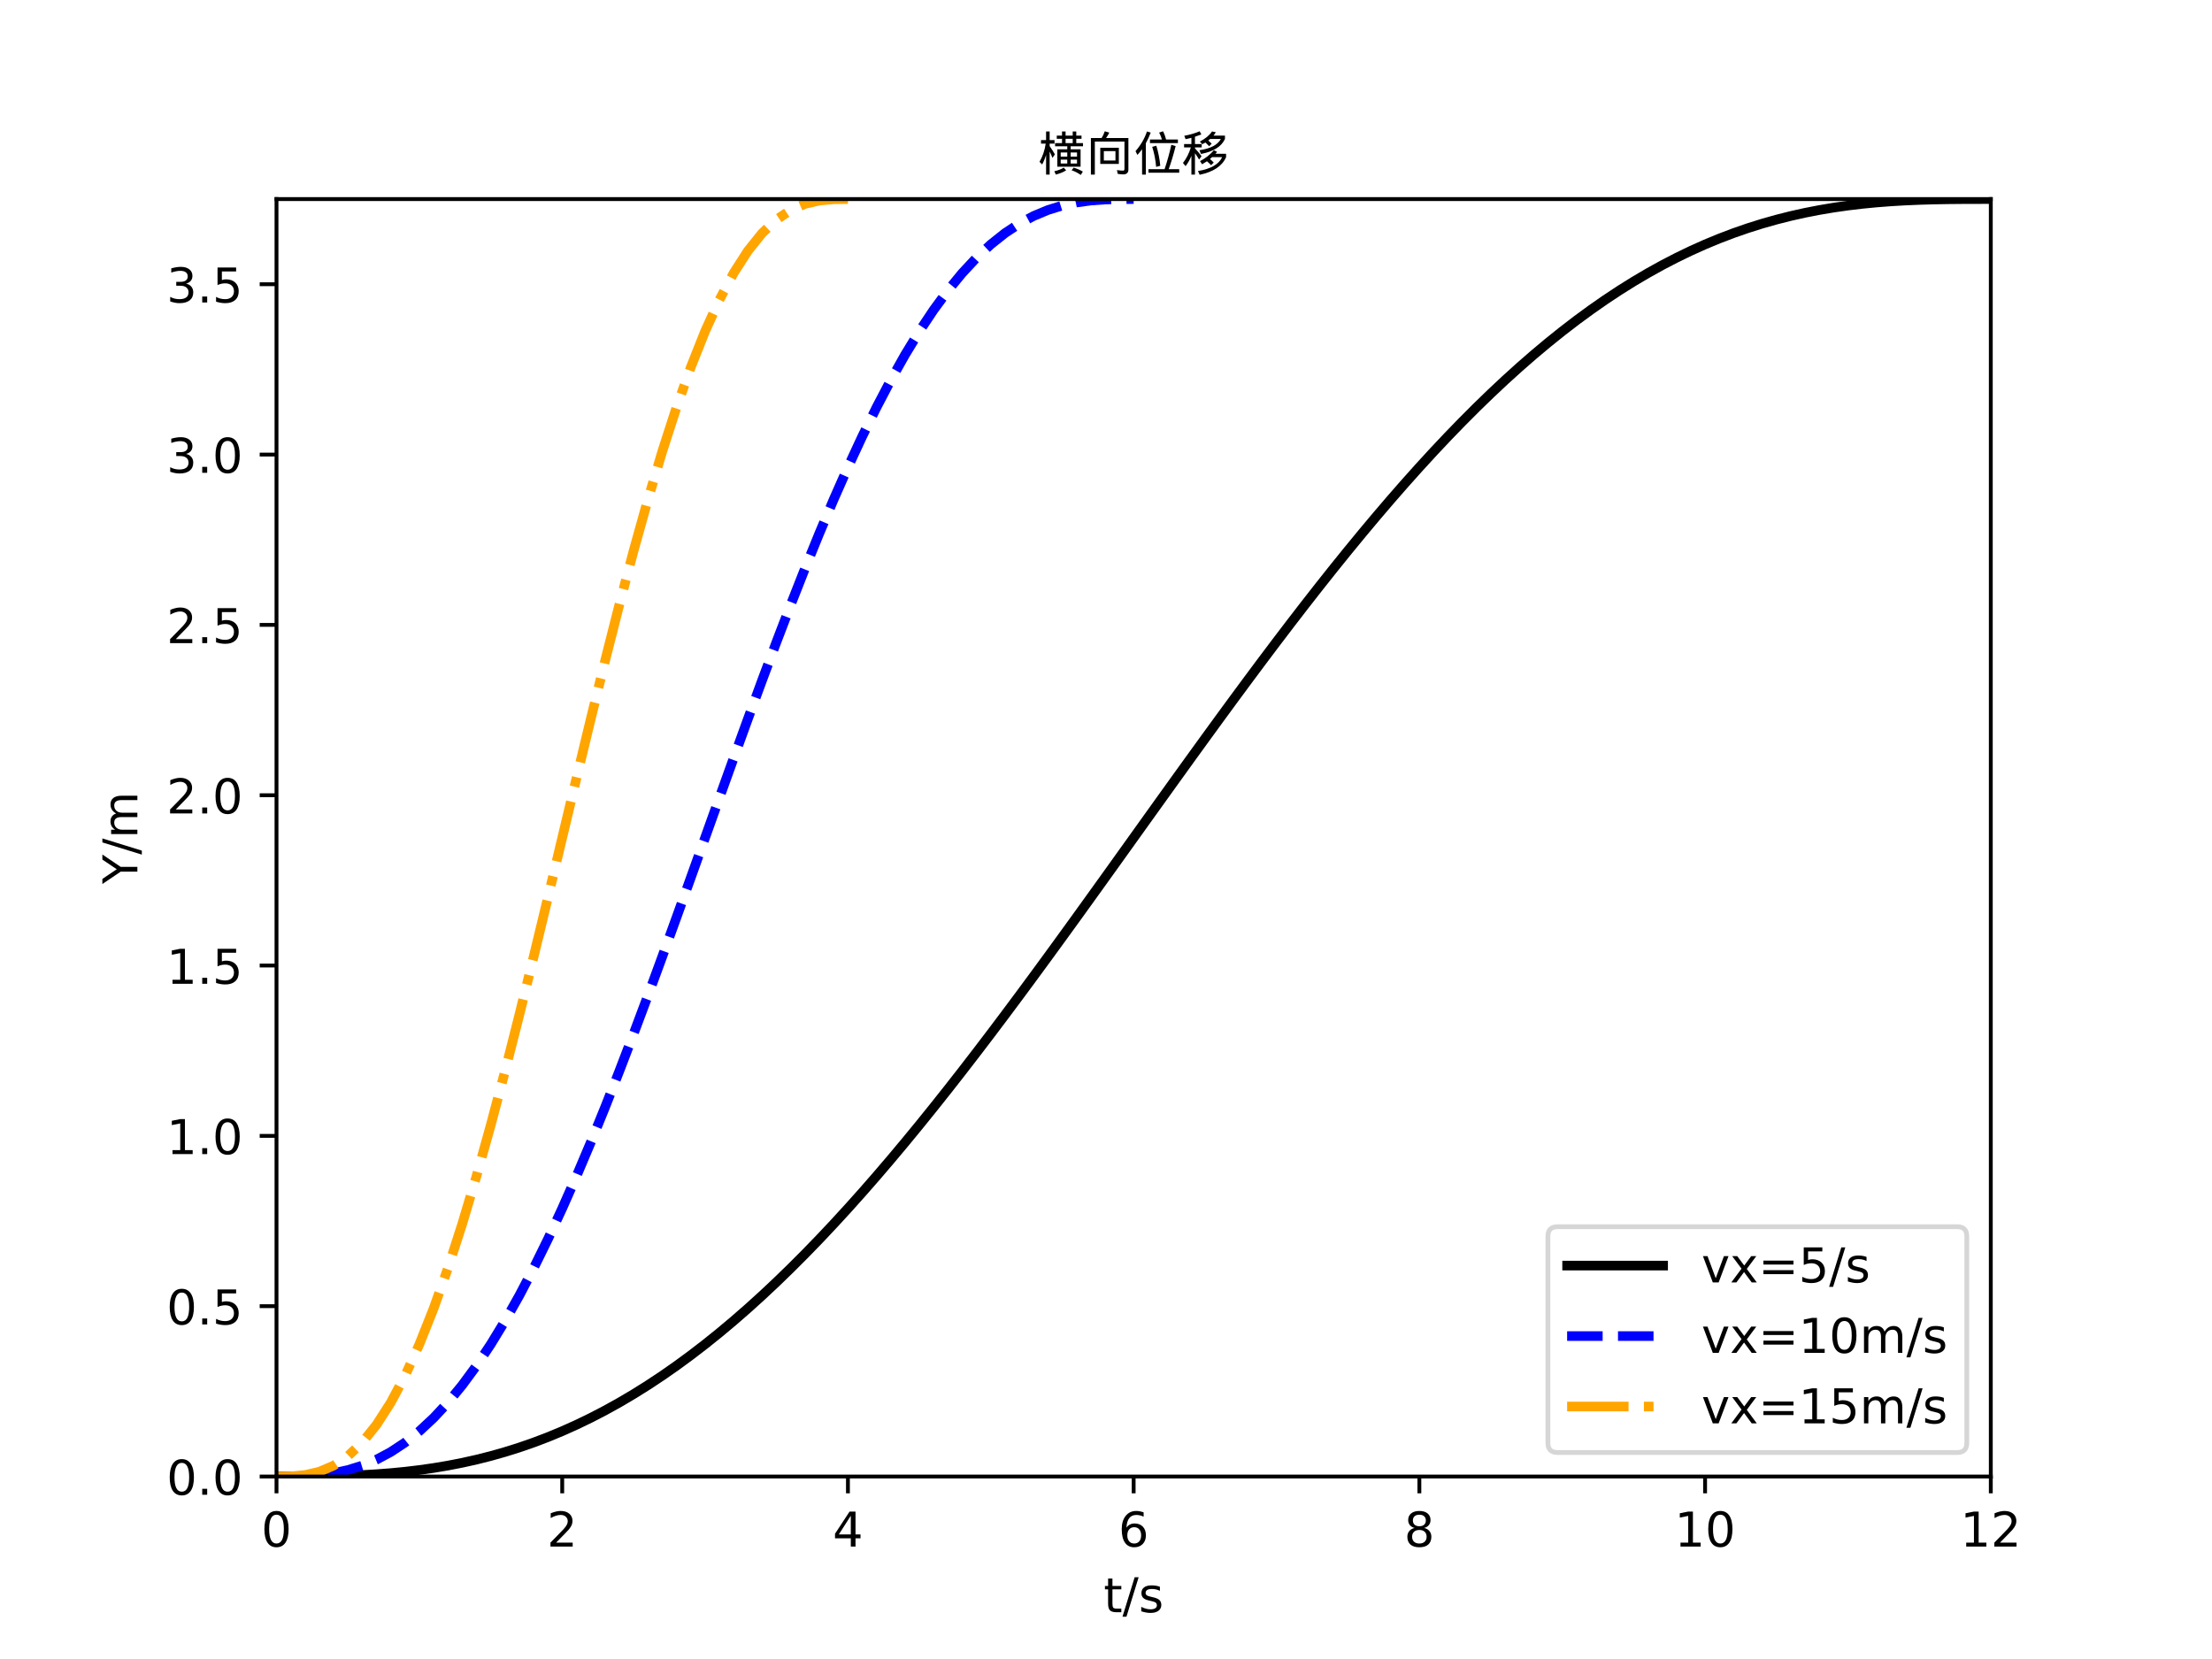 <?xml version="1.0" encoding="utf-8" standalone="no"?>
<!DOCTYPE svg PUBLIC "-//W3C//DTD SVG 1.1//EN"
  "http://www.w3.org/Graphics/SVG/1.1/DTD/svg11.dtd">
<!-- Created with matplotlib (https://matplotlib.org/) -->
<svg height="345.6pt" version="1.1" viewBox="0 0 460.8 345.6" width="460.8pt" xmlns="http://www.w3.org/2000/svg" xmlns:xlink="http://www.w3.org/1999/xlink">
 <defs>
  <style type="text/css">*{stroke-linecap:butt;stroke-linejoin:round;}</style>
 </defs>
 <g id="figure_1">
  <g id="patch_1">
   <path d="M 0 345.6 
L 460.8 345.6 
L 460.8 0 
L 0 0 
z
" style="fill:#ffffff;"/>
  </g>
  <g id="axes_1">
   <g id="patch_2">
    <path d="M 57.6 307.584 
L 414.72 307.584 
L 414.72 41.472 
L 57.6 41.472 
z
" style="fill:#ffffff;"/>
   </g>
   <g id="matplotlib.axis_1">
    <g id="xtick_1">
     <g id="line2d_1">
      <defs>
       <path d="M 0 0 
L 0 3.5 
" id="m1fc2de5dc5" style="stroke:#000000;stroke-width:0.8;"/>
      </defs>
      <g>
       <use style="stroke:#000000;stroke-width:0.8;" x="57.6" xlink:href="#m1fc2de5dc5" y="307.584"/>
      </g>
     </g>
     <g id="text_1">
      <!-- 0 -->
      <g transform="translate(54.419 322.182)scale(0.1 -0.1)">
       <defs>
        <path d="M 31.781 66.406 
Q 24.172 66.406 20.328 58.906 
Q 16.5 51.422 16.5 36.375 
Q 16.5 21.391 20.328 13.891 
Q 24.172 6.391 31.781 6.391 
Q 39.453 6.391 43.281 13.891 
Q 47.125 21.391 47.125 36.375 
Q 47.125 51.422 43.281 58.906 
Q 39.453 66.406 31.781 66.406 
z
M 31.781 74.219 
Q 44.047 74.219 50.516 64.516 
Q 56.984 54.828 56.984 36.375 
Q 56.984 17.969 50.516 8.266 
Q 44.047 -1.422 31.781 -1.422 
Q 19.531 -1.422 13.062 8.266 
Q 6.594 17.969 6.594 36.375 
Q 6.594 54.828 13.062 64.516 
Q 19.531 74.219 31.781 74.219 
z
" id="DejaVuSans-48"/>
       </defs>
       <use xlink:href="#DejaVuSans-48"/>
      </g>
     </g>
    </g>
    <g id="xtick_2">
     <g id="line2d_2">
      <g>
       <use style="stroke:#000000;stroke-width:0.8;" x="117.12" xlink:href="#m1fc2de5dc5" y="307.584"/>
      </g>
     </g>
     <g id="text_2">
      <!-- 2 -->
      <g transform="translate(113.939 322.182)scale(0.1 -0.1)">
       <defs>
        <path d="M 19.188 8.297 
L 53.609 8.297 
L 53.609 0 
L 7.328 0 
L 7.328 8.297 
Q 12.938 14.109 22.625 23.891 
Q 32.328 33.688 34.812 36.531 
Q 39.547 41.844 41.422 45.531 
Q 43.312 49.219 43.312 52.781 
Q 43.312 58.594 39.234 62.25 
Q 35.156 65.922 28.609 65.922 
Q 23.969 65.922 18.812 64.312 
Q 13.672 62.703 7.812 59.422 
L 7.812 69.391 
Q 13.766 71.781 18.938 73 
Q 24.125 74.219 28.422 74.219 
Q 39.75 74.219 46.484 68.547 
Q 53.219 62.891 53.219 53.422 
Q 53.219 48.922 51.531 44.891 
Q 49.859 40.875 45.406 35.406 
Q 44.188 33.984 37.641 27.219 
Q 31.109 20.453 19.188 8.297 
z
" id="DejaVuSans-50"/>
       </defs>
       <use xlink:href="#DejaVuSans-50"/>
      </g>
     </g>
    </g>
    <g id="xtick_3">
     <g id="line2d_3">
      <g>
       <use style="stroke:#000000;stroke-width:0.8;" x="176.64" xlink:href="#m1fc2de5dc5" y="307.584"/>
      </g>
     </g>
     <g id="text_3">
      <!-- 4 -->
      <g transform="translate(173.459 322.182)scale(0.1 -0.1)">
       <defs>
        <path d="M 37.797 64.312 
L 12.891 25.391 
L 37.797 25.391 
z
M 35.203 72.906 
L 47.609 72.906 
L 47.609 25.391 
L 58.016 25.391 
L 58.016 17.188 
L 47.609 17.188 
L 47.609 0 
L 37.797 0 
L 37.797 17.188 
L 4.891 17.188 
L 4.891 26.703 
z
" id="DejaVuSans-52"/>
       </defs>
       <use xlink:href="#DejaVuSans-52"/>
      </g>
     </g>
    </g>
    <g id="xtick_4">
     <g id="line2d_4">
      <g>
       <use style="stroke:#000000;stroke-width:0.8;" x="236.16" xlink:href="#m1fc2de5dc5" y="307.584"/>
      </g>
     </g>
     <g id="text_4">
      <!-- 6 -->
      <g transform="translate(232.979 322.182)scale(0.1 -0.1)">
       <defs>
        <path d="M 33.016 40.375 
Q 26.375 40.375 22.484 35.828 
Q 18.609 31.297 18.609 23.391 
Q 18.609 15.531 22.484 10.953 
Q 26.375 6.391 33.016 6.391 
Q 39.656 6.391 43.531 10.953 
Q 47.406 15.531 47.406 23.391 
Q 47.406 31.297 43.531 35.828 
Q 39.656 40.375 33.016 40.375 
z
M 52.594 71.297 
L 52.594 62.312 
Q 48.875 64.062 45.094 64.984 
Q 41.312 65.922 37.594 65.922 
Q 27.828 65.922 22.672 59.328 
Q 17.531 52.734 16.797 39.406 
Q 19.672 43.656 24.016 45.922 
Q 28.375 48.188 33.594 48.188 
Q 44.578 48.188 50.953 41.516 
Q 57.328 34.859 57.328 23.391 
Q 57.328 12.156 50.688 5.359 
Q 44.047 -1.422 33.016 -1.422 
Q 20.359 -1.422 13.672 8.266 
Q 6.984 17.969 6.984 36.375 
Q 6.984 53.656 15.188 63.938 
Q 23.391 74.219 37.203 74.219 
Q 40.922 74.219 44.703 73.484 
Q 48.484 72.75 52.594 71.297 
z
" id="DejaVuSans-54"/>
       </defs>
       <use xlink:href="#DejaVuSans-54"/>
      </g>
     </g>
    </g>
    <g id="xtick_5">
     <g id="line2d_5">
      <g>
       <use style="stroke:#000000;stroke-width:0.8;" x="295.68" xlink:href="#m1fc2de5dc5" y="307.584"/>
      </g>
     </g>
     <g id="text_5">
      <!-- 8 -->
      <g transform="translate(292.499 322.182)scale(0.1 -0.1)">
       <defs>
        <path d="M 31.781 34.625 
Q 24.75 34.625 20.719 30.859 
Q 16.703 27.094 16.703 20.516 
Q 16.703 13.922 20.719 10.156 
Q 24.75 6.391 31.781 6.391 
Q 38.812 6.391 42.859 10.172 
Q 46.922 13.969 46.922 20.516 
Q 46.922 27.094 42.891 30.859 
Q 38.875 34.625 31.781 34.625 
z
M 21.922 38.812 
Q 15.578 40.375 12.031 44.719 
Q 8.5 49.078 8.5 55.328 
Q 8.5 64.062 14.719 69.141 
Q 20.953 74.219 31.781 74.219 
Q 42.672 74.219 48.875 69.141 
Q 55.078 64.062 55.078 55.328 
Q 55.078 49.078 51.531 44.719 
Q 48 40.375 41.703 38.812 
Q 48.828 37.156 52.797 32.312 
Q 56.781 27.484 56.781 20.516 
Q 56.781 9.906 50.312 4.234 
Q 43.844 -1.422 31.781 -1.422 
Q 19.734 -1.422 13.25 4.234 
Q 6.781 9.906 6.781 20.516 
Q 6.781 27.484 10.781 32.312 
Q 14.797 37.156 21.922 38.812 
z
M 18.312 54.391 
Q 18.312 48.734 21.844 45.562 
Q 25.391 42.391 31.781 42.391 
Q 38.141 42.391 41.719 45.562 
Q 45.312 48.734 45.312 54.391 
Q 45.312 60.062 41.719 63.234 
Q 38.141 66.406 31.781 66.406 
Q 25.391 66.406 21.844 63.234 
Q 18.312 60.062 18.312 54.391 
z
" id="DejaVuSans-56"/>
       </defs>
       <use xlink:href="#DejaVuSans-56"/>
      </g>
     </g>
    </g>
    <g id="xtick_6">
     <g id="line2d_6">
      <g>
       <use style="stroke:#000000;stroke-width:0.8;" x="355.2" xlink:href="#m1fc2de5dc5" y="307.584"/>
      </g>
     </g>
     <g id="text_6">
      <!-- 10 -->
      <g transform="translate(348.837 322.182)scale(0.1 -0.1)">
       <defs>
        <path d="M 12.406 8.297 
L 28.516 8.297 
L 28.516 63.922 
L 10.984 60.406 
L 10.984 69.391 
L 28.422 72.906 
L 38.281 72.906 
L 38.281 8.297 
L 54.391 8.297 
L 54.391 0 
L 12.406 0 
z
" id="DejaVuSans-49"/>
       </defs>
       <use xlink:href="#DejaVuSans-49"/>
       <use x="63.623" xlink:href="#DejaVuSans-48"/>
      </g>
     </g>
    </g>
    <g id="xtick_7">
     <g id="line2d_7">
      <g>
       <use style="stroke:#000000;stroke-width:0.8;" x="414.72" xlink:href="#m1fc2de5dc5" y="307.584"/>
      </g>
     </g>
     <g id="text_7">
      <!-- 12 -->
      <g transform="translate(408.358 322.182)scale(0.1 -0.1)">
       <use xlink:href="#DejaVuSans-49"/>
       <use x="63.623" xlink:href="#DejaVuSans-50"/>
      </g>
     </g>
    </g>
    <g id="text_8">
     <!-- t/s -->
     <g transform="translate(229.911 335.861)scale(0.1 -0.1)">
      <defs>
       <path d="M 18.312 70.219 
L 18.312 54.688 
L 36.812 54.688 
L 36.812 47.703 
L 18.312 47.703 
L 18.312 18.016 
Q 18.312 11.328 20.141 9.422 
Q 21.969 7.516 27.594 7.516 
L 36.812 7.516 
L 36.812 0 
L 27.594 0 
Q 17.188 0 13.234 3.875 
Q 9.281 7.766 9.281 18.016 
L 9.281 47.703 
L 2.688 47.703 
L 2.688 54.688 
L 9.281 54.688 
L 9.281 70.219 
z
" id="DejaVuSans-116"/>
       <path d="M 25.391 72.906 
L 33.688 72.906 
L 8.297 -9.281 
L 0 -9.281 
z
" id="DejaVuSans-47"/>
       <path d="M 44.281 53.078 
L 44.281 44.578 
Q 40.484 46.531 36.375 47.5 
Q 32.281 48.484 27.875 48.484 
Q 21.188 48.484 17.844 46.438 
Q 14.5 44.391 14.5 40.281 
Q 14.5 37.156 16.891 35.375 
Q 19.281 33.594 26.516 31.984 
L 29.594 31.297 
Q 39.156 29.25 43.188 25.516 
Q 47.219 21.781 47.219 15.094 
Q 47.219 7.469 41.188 3.016 
Q 35.156 -1.422 24.609 -1.422 
Q 20.219 -1.422 15.453 -0.562 
Q 10.688 0.297 5.422 2 
L 5.422 11.281 
Q 10.406 8.688 15.234 7.391 
Q 20.062 6.109 24.812 6.109 
Q 31.156 6.109 34.562 8.281 
Q 37.984 10.453 37.984 14.406 
Q 37.984 18.062 35.516 20.016 
Q 33.062 21.969 24.703 23.781 
L 21.578 24.516 
Q 13.234 26.266 9.516 29.906 
Q 5.812 33.547 5.812 39.891 
Q 5.812 47.609 11.281 51.797 
Q 16.75 56 26.812 56 
Q 31.781 56 36.172 55.266 
Q 40.578 54.547 44.281 53.078 
z
" id="DejaVuSans-115"/>
      </defs>
      <use xlink:href="#DejaVuSans-116"/>
      <use x="39.209" xlink:href="#DejaVuSans-47"/>
      <use x="72.9" xlink:href="#DejaVuSans-115"/>
     </g>
    </g>
   </g>
   <g id="matplotlib.axis_2">
    <g id="ytick_1">
     <g id="line2d_8">
      <defs>
       <path d="M 0 0 
L -3.5 0 
" id="mf9d8524f89" style="stroke:#000000;stroke-width:0.8;"/>
      </defs>
      <g>
       <use style="stroke:#000000;stroke-width:0.8;" x="57.6" xlink:href="#mf9d8524f89" y="307.584"/>
      </g>
     </g>
     <g id="text_9">
      <!-- 0.0 -->
      <g transform="translate(34.697 311.383)scale(0.1 -0.1)">
       <defs>
        <path d="M 10.688 12.406 
L 21 12.406 
L 21 0 
L 10.688 0 
z
" id="DejaVuSans-46"/>
       </defs>
       <use xlink:href="#DejaVuSans-48"/>
       <use x="63.623" xlink:href="#DejaVuSans-46"/>
       <use x="95.41" xlink:href="#DejaVuSans-48"/>
      </g>
     </g>
    </g>
    <g id="ytick_2">
     <g id="line2d_9">
      <g>
       <use style="stroke:#000000;stroke-width:0.8;" x="57.6" xlink:href="#mf9d8524f89" y="272.102"/>
      </g>
     </g>
     <g id="text_10">
      <!-- 0.5 -->
      <g transform="translate(34.697 275.902)scale(0.1 -0.1)">
       <defs>
        <path d="M 10.797 72.906 
L 49.516 72.906 
L 49.516 64.594 
L 19.828 64.594 
L 19.828 46.734 
Q 21.969 47.469 24.109 47.828 
Q 26.266 48.188 28.422 48.188 
Q 40.625 48.188 47.75 41.5 
Q 54.891 34.812 54.891 23.391 
Q 54.891 11.625 47.562 5.094 
Q 40.234 -1.422 26.906 -1.422 
Q 22.312 -1.422 17.547 -0.641 
Q 12.797 0.141 7.719 1.703 
L 7.719 11.625 
Q 12.109 9.234 16.797 8.062 
Q 21.484 6.891 26.703 6.891 
Q 35.156 6.891 40.078 11.328 
Q 45.016 15.766 45.016 23.391 
Q 45.016 31 40.078 35.438 
Q 35.156 39.891 26.703 39.891 
Q 22.75 39.891 18.812 39.016 
Q 14.891 38.141 10.797 36.281 
z
" id="DejaVuSans-53"/>
       </defs>
       <use xlink:href="#DejaVuSans-48"/>
       <use x="63.623" xlink:href="#DejaVuSans-46"/>
       <use x="95.41" xlink:href="#DejaVuSans-53"/>
      </g>
     </g>
    </g>
    <g id="ytick_3">
     <g id="line2d_10">
      <g>
       <use style="stroke:#000000;stroke-width:0.8;" x="57.6" xlink:href="#mf9d8524f89" y="236.621"/>
      </g>
     </g>
     <g id="text_11">
      <!-- 1.0 -->
      <g transform="translate(34.697 240.42)scale(0.1 -0.1)">
       <use xlink:href="#DejaVuSans-49"/>
       <use x="63.623" xlink:href="#DejaVuSans-46"/>
       <use x="95.41" xlink:href="#DejaVuSans-48"/>
      </g>
     </g>
    </g>
    <g id="ytick_4">
     <g id="line2d_11">
      <g>
       <use style="stroke:#000000;stroke-width:0.8;" x="57.6" xlink:href="#mf9d8524f89" y="201.139"/>
      </g>
     </g>
     <g id="text_12">
      <!-- 1.5 -->
      <g transform="translate(34.697 204.938)scale(0.1 -0.1)">
       <use xlink:href="#DejaVuSans-49"/>
       <use x="63.623" xlink:href="#DejaVuSans-46"/>
       <use x="95.41" xlink:href="#DejaVuSans-53"/>
      </g>
     </g>
    </g>
    <g id="ytick_5">
     <g id="line2d_12">
      <g>
       <use style="stroke:#000000;stroke-width:0.8;" x="57.6" xlink:href="#mf9d8524f89" y="165.658"/>
      </g>
     </g>
     <g id="text_13">
      <!-- 2.0 -->
      <g transform="translate(34.697 169.457)scale(0.1 -0.1)">
       <use xlink:href="#DejaVuSans-50"/>
       <use x="63.623" xlink:href="#DejaVuSans-46"/>
       <use x="95.41" xlink:href="#DejaVuSans-48"/>
      </g>
     </g>
    </g>
    <g id="ytick_6">
     <g id="line2d_13">
      <g>
       <use style="stroke:#000000;stroke-width:0.8;" x="57.6" xlink:href="#mf9d8524f89" y="130.176"/>
      </g>
     </g>
     <g id="text_14">
      <!-- 2.5 -->
      <g transform="translate(34.697 133.975)scale(0.1 -0.1)">
       <use xlink:href="#DejaVuSans-50"/>
       <use x="63.623" xlink:href="#DejaVuSans-46"/>
       <use x="95.41" xlink:href="#DejaVuSans-53"/>
      </g>
     </g>
    </g>
    <g id="ytick_7">
     <g id="line2d_14">
      <g>
       <use style="stroke:#000000;stroke-width:0.8;" x="57.6" xlink:href="#mf9d8524f89" y="94.694"/>
      </g>
     </g>
     <g id="text_15">
      <!-- 3.0 -->
      <g transform="translate(34.697 98.494)scale(0.1 -0.1)">
       <defs>
        <path d="M 40.578 39.312 
Q 47.656 37.797 51.625 33 
Q 55.609 28.219 55.609 21.188 
Q 55.609 10.406 48.188 4.484 
Q 40.766 -1.422 27.094 -1.422 
Q 22.516 -1.422 17.656 -0.516 
Q 12.797 0.391 7.625 2.203 
L 7.625 11.719 
Q 11.719 9.328 16.594 8.109 
Q 21.484 6.891 26.812 6.891 
Q 36.078 6.891 40.938 10.547 
Q 45.797 14.203 45.797 21.188 
Q 45.797 27.641 41.281 31.266 
Q 36.766 34.906 28.719 34.906 
L 20.219 34.906 
L 20.219 43.016 
L 29.109 43.016 
Q 36.375 43.016 40.234 45.922 
Q 44.094 48.828 44.094 54.297 
Q 44.094 59.906 40.109 62.906 
Q 36.141 65.922 28.719 65.922 
Q 24.656 65.922 20.016 65.031 
Q 15.375 64.156 9.812 62.312 
L 9.812 71.094 
Q 15.438 72.656 20.344 73.438 
Q 25.25 74.219 29.594 74.219 
Q 40.828 74.219 47.359 69.109 
Q 53.906 64.016 53.906 55.328 
Q 53.906 49.266 50.438 45.094 
Q 46.969 40.922 40.578 39.312 
z
" id="DejaVuSans-51"/>
       </defs>
       <use xlink:href="#DejaVuSans-51"/>
       <use x="63.623" xlink:href="#DejaVuSans-46"/>
       <use x="95.41" xlink:href="#DejaVuSans-48"/>
      </g>
     </g>
    </g>
    <g id="ytick_8">
     <g id="line2d_15">
      <g>
       <use style="stroke:#000000;stroke-width:0.8;" x="57.6" xlink:href="#mf9d8524f89" y="59.213"/>
      </g>
     </g>
     <g id="text_16">
      <!-- 3.5 -->
      <g transform="translate(34.697 63.012)scale(0.1 -0.1)">
       <use xlink:href="#DejaVuSans-51"/>
       <use x="63.623" xlink:href="#DejaVuSans-46"/>
       <use x="95.41" xlink:href="#DejaVuSans-53"/>
      </g>
     </g>
    </g>
    <g id="text_17">
     <!-- Y/m -->
     <g transform="translate(28.617 184.137)rotate(-90)scale(0.1 -0.1)">
      <defs>
       <path d="M -0.203 72.906 
L 10.406 72.906 
L 30.609 42.922 
L 50.688 72.906 
L 61.281 72.906 
L 35.5 34.719 
L 35.5 0 
L 25.594 0 
L 25.594 34.719 
z
" id="DejaVuSans-89"/>
       <path d="M 52 44.188 
Q 55.375 50.25 60.062 53.125 
Q 64.75 56 71.094 56 
Q 79.641 56 84.281 50.016 
Q 88.922 44.047 88.922 33.016 
L 88.922 0 
L 79.891 0 
L 79.891 32.719 
Q 79.891 40.578 77.094 44.375 
Q 74.312 48.188 68.609 48.188 
Q 61.625 48.188 57.562 43.547 
Q 53.516 38.922 53.516 30.906 
L 53.516 0 
L 44.484 0 
L 44.484 32.719 
Q 44.484 40.625 41.703 44.406 
Q 38.922 48.188 33.109 48.188 
Q 26.219 48.188 22.156 43.531 
Q 18.109 38.875 18.109 30.906 
L 18.109 0 
L 9.078 0 
L 9.078 54.688 
L 18.109 54.688 
L 18.109 46.188 
Q 21.188 51.219 25.484 53.609 
Q 29.781 56 35.688 56 
Q 41.656 56 45.828 52.969 
Q 50 49.953 52 44.188 
z
" id="DejaVuSans-109"/>
      </defs>
      <use xlink:href="#DejaVuSans-89"/>
      <use x="61.084" xlink:href="#DejaVuSans-47"/>
      <use x="94.775" xlink:href="#DejaVuSans-109"/>
     </g>
    </g>
   </g>
   <g id="line2d_16">
    <path clip-path="url(#p35481ded96)" d="M 57.6 307.584 
L 60.576 307.582 
L 63.552 307.572 
L 66.528 307.544 
L 69.504 307.49 
L 72.48 307.403 
L 75.456 307.276 
L 78.432 307.101 
L 81.408 306.872 
L 84.384 306.584 
L 87.36 306.23 
L 90.336 305.806 
L 93.312 305.306 
L 96.288 304.727 
L 99.264 304.063 
L 102.24 303.312 
L 105.216 302.47 
L 108.192 301.535 
L 111.168 300.502 
L 114.144 299.371 
L 117.12 298.139 
L 120.096 296.804 
L 123.072 295.365 
L 126.048 293.821 
L 129.024 292.171 
L 132 290.414 
L 134.976 288.551 
L 137.952 286.582 
L 140.928 284.506 
L 143.904 282.324 
L 146.88 280.037 
L 149.856 277.647 
L 152.832 275.153 
L 155.808 272.559 
L 158.784 269.865 
L 161.76 267.073 
L 164.736 264.186 
L 167.712 261.206 
L 170.688 258.136 
L 173.664 254.977 
L 176.64 251.733 
L 179.616 248.407 
L 182.592 245.003 
L 185.568 241.522 
L 188.544 237.969 
L 191.52 234.348 
L 194.496 230.662 
L 197.472 226.914 
L 200.448 223.109 
L 203.424 219.251 
L 206.4 215.344 
L 209.376 211.392 
L 212.352 207.4 
L 215.328 203.371 
L 218.304 199.31 
L 221.28 195.222 
L 224.256 191.111 
L 227.232 186.981 
L 230.208 182.838 
L 233.184 178.685 
L 236.16 174.528 
L 239.136 170.371 
L 242.112 166.218 
L 245.088 162.075 
L 248.064 157.945 
L 251.04 153.834 
L 254.016 149.746 
L 256.992 145.685 
L 259.968 141.656 
L 262.944 137.664 
L 265.92 133.712 
L 268.896 129.805 
L 271.872 125.947 
L 274.848 122.142 
L 277.824 118.394 
L 280.8 114.708 
L 283.776 111.087 
L 286.752 107.534 
L 289.728 104.053 
L 292.704 100.649 
L 295.68 97.323 
L 298.656 94.079 
L 301.632 90.92 
L 304.608 87.85 
L 307.584 84.87 
L 310.56 81.983 
L 313.536 79.191 
L 316.512 76.497 
L 319.488 73.903 
L 322.464 71.409 
L 325.44 69.019 
L 328.416 66.732 
L 331.392 64.55 
L 334.368 62.474 
L 337.344 60.505 
L 340.32 58.642 
L 343.296 56.885 
L 346.272 55.235 
L 349.248 53.691 
L 352.224 52.252 
L 355.2 50.917 
L 358.176 49.685 
L 361.152 48.554 
L 364.128 47.521 
L 367.104 46.586 
L 370.08 45.744 
L 373.056 44.993 
L 376.032 44.329 
L 379.008 43.75 
L 381.984 43.25 
L 384.96 42.826 
L 387.936 42.472 
L 390.912 42.184 
L 393.888 41.955 
L 396.864 41.78 
L 399.84 41.653 
L 402.816 41.566 
L 405.792 41.512 
L 408.768 41.484 
L 411.744 41.474 
L 414.72 41.472 
" style="fill:none;stroke:#000000;stroke-linecap:square;stroke-width:2;"/>
   </g>
   <g id="line2d_17">
    <path clip-path="url(#p35481ded96)" d="M 57.6 307.584 
L 60.576 307.572 
L 63.552 307.49 
L 66.528 307.276 
L 69.504 306.872 
L 72.48 306.23 
L 75.456 305.306 
L 78.432 304.063 
L 81.408 302.47 
L 84.384 300.502 
L 87.36 298.139 
L 90.336 295.365 
L 93.312 292.171 
L 96.288 288.551 
L 99.264 284.506 
L 102.24 280.037 
L 105.216 275.153 
L 108.192 269.865 
L 111.168 264.186 
L 114.144 258.136 
L 117.12 251.733 
L 120.096 245.003 
L 123.072 237.969 
L 126.048 230.662 
L 129.024 223.109 
L 132 215.344 
L 134.976 207.4 
L 137.952 199.31 
L 140.928 191.111 
L 143.904 182.838 
L 146.88 174.528 
L 149.856 166.218 
L 152.832 157.945 
L 155.808 149.746 
L 158.784 141.656 
L 161.76 133.712 
L 164.736 125.947 
L 167.712 118.394 
L 170.688 111.087 
L 173.664 104.053 
L 176.64 97.323 
L 179.616 90.92 
L 182.592 84.87 
L 185.568 79.191 
L 188.544 73.903 
L 191.52 69.019 
L 194.496 64.55 
L 197.472 60.505 
L 200.448 56.885 
L 203.424 53.691 
L 206.4 50.917 
L 209.376 48.554 
L 212.352 46.586 
L 215.328 44.993 
L 218.304 43.75 
L 221.28 42.826 
L 224.256 42.184 
L 227.232 41.78 
L 230.208 41.566 
L 233.184 41.484 
L 236.16 41.472 
" style="fill:none;stroke:#0000ff;stroke-dasharray:7.4,3.2;stroke-dashoffset:0;stroke-width:2;"/>
   </g>
   <g id="line2d_18">
    <path clip-path="url(#p35481ded96)" d="M 57.6 307.584 
L 60.576 307.544 
L 63.552 307.276 
L 66.528 306.584 
L 69.504 305.306 
L 72.48 303.312 
L 75.456 300.502 
L 78.432 296.804 
L 81.408 292.171 
L 84.384 286.582 
L 87.36 280.037 
L 90.336 272.559 
L 93.312 264.186 
L 96.288 254.977 
L 99.264 245.003 
L 102.24 234.348 
L 105.216 223.109 
L 108.192 211.392 
L 111.168 199.31 
L 114.144 186.981 
L 117.12 174.528 
L 120.096 162.075 
L 123.072 149.746 
L 126.048 137.664 
L 129.024 125.947 
L 132 114.708 
L 134.976 104.053 
L 137.952 94.079 
L 140.928 84.87 
L 143.904 76.497 
L 146.88 69.019 
L 149.856 62.474 
L 152.832 56.885 
L 155.808 52.252 
L 158.784 48.554 
L 161.76 45.744 
L 164.736 43.75 
L 167.712 42.472 
L 170.688 41.78 
L 173.664 41.512 
L 176.64 41.472 
" style="fill:none;stroke:#ffa500;stroke-dasharray:12.8,3.2,2,3.2;stroke-dashoffset:0;stroke-width:2;"/>
   </g>
   <g id="patch_3">
    <path d="M 57.6 307.584 
L 57.6 41.472 
" style="fill:none;stroke:#000000;stroke-linecap:square;stroke-linejoin:miter;stroke-width:0.8;"/>
   </g>
   <g id="patch_4">
    <path d="M 414.72 307.584 
L 414.72 41.472 
" style="fill:none;stroke:#000000;stroke-linecap:square;stroke-linejoin:miter;stroke-width:0.8;"/>
   </g>
   <g id="patch_5">
    <path d="M 57.6 307.584 
L 414.72 307.584 
" style="fill:none;stroke:#000000;stroke-linecap:square;stroke-linejoin:miter;stroke-width:0.8;"/>
   </g>
   <g id="patch_6">
    <path d="M 57.6 41.472 
L 414.72 41.472 
" style="fill:none;stroke:#000000;stroke-linecap:square;stroke-linejoin:miter;stroke-width:0.8;"/>
   </g>
   <g id="text_18">
    <!-- 横向位移 -->
    <g transform="translate(216.16 35.472)scale(0.1 -0.1)">
     <defs>
      <path d="M 7.031 62.891 
L 17.578 62.891 
L 17.578 80.859 
L 25 80.859 
L 25 62.891 
L 35.156 62.891 
L 35.156 55.469 
L 25 55.469 
L 25 50.391 
Q 31.25 41.406 35.938 33.203 
L 30.859 25.781 
Q 28.125 33.203 25 39.062 
L 25 -8.984 
L 17.578 -8.984 
L 17.578 32.031 
Q 14.453 21.484 9.375 12.109 
L 3.906 17.578 
Q 13.672 34.375 16.797 55.469 
L 7.031 55.469 
z
M 39.844 72.266 
L 50.781 72.266 
L 50.781 80.859 
L 58.203 80.859 
L 58.203 72.266 
L 73.047 72.266 
L 73.047 80.859 
L 80.469 80.859 
L 80.469 72.266 
L 91.406 72.266 
L 91.406 65.625 
L 80.469 65.625 
L 80.469 56.641 
L 94.531 56.641 
L 94.531 50 
L 68.75 50 
L 68.75 43.75 
L 89.453 43.75 
L 89.453 7.422 
L 41.016 7.422 
L 41.016 43.75 
L 61.719 43.75 
L 61.719 50 
L 36.328 50 
L 36.328 56.641 
L 50.781 56.641 
L 50.781 65.625 
L 39.844 65.625 
z
M 58.203 56.641 
L 73.047 56.641 
L 73.047 65.625 
L 58.203 65.625 
z
M 48.047 28.516 
L 61.719 28.516 
L 61.719 37.109 
L 48.047 37.109 
z
M 68.75 37.109 
L 68.75 28.516 
L 82.031 28.516 
L 82.031 37.109 
z
M 48.047 14.062 
L 61.719 14.062 
L 61.719 22.266 
L 48.047 22.266 
z
M 68.75 22.266 
L 68.75 14.062 
L 82.031 14.062 
L 82.031 22.266 
z
M 54.297 5.469 
L 59.375 0 
Q 52.344 -5.078 37.891 -8.984 
L 34.766 -1.953 
Q 46.094 0.391 54.297 5.469 
z
M 75 5.469 
Q 84.766 2.734 94.141 -2.734 
L 89.844 -9.766 
Q 80.469 -3.125 70.703 0 
z
" id="WenQuanYiMicroHei-27178"/>
      <path d="M 39.844 81.25 
L 49.219 78.516 
Q 46.875 73.438 42.578 67.188 
L 89.062 67.188 
L 89.062 1.172 
Q 89.062 -3.516 86.328 -6.047 
Q 83.594 -8.594 78.516 -8.594 
Q 73.438 -8.594 66.797 -7.422 
L 65.234 0.391 
Q 73.828 -0.781 78.125 -0.781 
Q 80.859 -0.781 80.859 3.125 
L 80.859 59.766 
L 19.141 59.766 
L 19.141 -8.984 
L 10.938 -8.984 
L 10.938 67.188 
L 33.203 67.188 
Q 37.109 73.047 39.844 81.25 
z
M 30.469 46.875 
L 69.141 46.875 
L 69.141 13.281 
L 30.469 13.281 
z
M 37.891 20.312 
L 62.109 20.312 
L 62.109 39.844 
L 37.891 39.844 
z
" id="WenQuanYiMicroHei-21521"/>
      <path d="M 27.734 80.859 
L 35.547 78.516 
Q 31.25 67.188 25.391 56.25 
L 25.391 -8.984 
L 17.578 -8.984 
L 17.578 43.75 
Q 12.891 37.5 7.812 32.031 
L 3.906 39.844 
Q 20.703 59.375 27.734 80.859 
z
M 33.984 64.062 
L 58.984 64.062 
Q 56.641 71.875 53.125 78.516 
L 61.328 81.25 
Q 65.234 73.438 67.578 64.062 
L 92.188 64.062 
L 92.188 56.641 
L 33.984 56.641 
z
M 78.516 53.125 
L 87.5 50.391 
Q 80.469 22.656 73.047 2.344 
L 94.922 2.344 
L 94.922 -5.078 
L 30.859 -5.078 
L 30.859 2.344 
L 64.453 2.344 
Q 72.656 26.562 78.516 53.125 
z
M 47.266 51.172 
Q 53.516 30.469 55.469 9.375 
L 46.875 7.031 
Q 44.922 29.297 38.672 48.828 
z
" id="WenQuanYiMicroHei-20301"/>
      <path d="M 5.078 54.688 
L 20.312 54.688 
L 20.312 67.578 
Q 14.453 66.016 8.203 64.844 
L 5.469 71.875 
Q 23.047 75 37.5 81.25 
L 41.016 74.609 
L 27.734 69.922 
L 27.734 54.688 
L 41.797 54.688 
L 41.797 47.656 
L 27.734 47.656 
L 27.734 45.703 
Q 35.547 37.5 41.406 29.297 
L 36.328 22.266 
Q 32.031 29.688 27.734 35.547 
L 27.734 -8.984 
L 20.312 -8.984 
L 20.312 30.078 
Q 15.625 18.359 8.203 8.594 
L 2.734 15.234 
Q 13.672 29.297 19.141 47.656 
L 5.078 47.656 
z
M 63.281 80.859 
L 71.094 79.297 
Q 69.141 75.781 66.406 72.266 
L 90.234 72.266 
L 90.234 65.234 
Q 79.297 41.406 40.234 33.984 
L 37.109 41.797 
Q 71.875 46.875 81.641 65.234 
L 59.375 65.234 
Q 57.422 63.281 55.469 62.109 
Q 58.984 58.984 62.5 55.469 
L 57.422 50 
Q 53.906 53.906 49.609 57.812 
L 42.969 54.297 
L 37.891 59.766 
Q 55.078 68.75 63.281 80.859 
z
M 67.188 41.797 
L 73.828 38.281 
Q 72.266 36.328 70.312 34.375 
L 92.578 34.375 
L 92.578 27.344 
Q 80.469 -0.391 37.5 -9.375 
L 33.984 -1.562 
Q 74.219 5.078 84.375 27.344 
L 63.281 27.344 
Q 61.328 25.391 58.984 23.438 
Q 62.891 20.312 66.797 16.016 
L 61.328 10.547 
Q 57.422 14.844 52.734 18.75 
L 42.578 12.5 
L 38.281 19.141 
Q 54.688 27.344 67.188 41.797 
z
" id="WenQuanYiMicroHei-31227"/>
     </defs>
     <use xlink:href="#WenQuanYiMicroHei-27178"/>
     <use x="100" xlink:href="#WenQuanYiMicroHei-21521"/>
     <use x="200" xlink:href="#WenQuanYiMicroHei-20301"/>
     <use x="300" xlink:href="#WenQuanYiMicroHei-31227"/>
    </g>
   </g>
   <g id="legend_1">
    <g id="patch_7">
     <path d="M 324.459 302.584 
L 407.72 302.584 
Q 409.72 302.584 409.72 300.584 
L 409.72 257.55 
Q 409.72 255.55 407.72 255.55 
L 324.459 255.55 
Q 322.459 255.55 322.459 257.55 
L 322.459 300.584 
Q 322.459 302.584 324.459 302.584 
z
" style="fill:#ffffff;opacity:0.8;stroke:#cccccc;stroke-linejoin:miter;"/>
    </g>
    <g id="line2d_19">
     <path d="M 326.459 263.648 
L 346.459 263.648 
" style="fill:none;stroke:#000000;stroke-linecap:square;stroke-width:2;"/>
    </g>
    <g id="line2d_20"/>
    <g id="text_19">
     <!-- vx=5/s -->
     <g transform="translate(354.459 267.148)scale(0.1 -0.1)">
      <defs>
       <path d="M 2.984 54.688 
L 12.5 54.688 
L 29.594 8.797 
L 46.688 54.688 
L 56.203 54.688 
L 35.688 0 
L 23.484 0 
z
" id="DejaVuSans-118"/>
       <path d="M 54.891 54.688 
L 35.109 28.078 
L 55.906 0 
L 45.312 0 
L 29.391 21.484 
L 13.484 0 
L 2.875 0 
L 24.125 28.609 
L 4.688 54.688 
L 15.281 54.688 
L 29.781 35.203 
L 44.281 54.688 
z
" id="DejaVuSans-120"/>
       <path d="M 10.594 45.406 
L 73.188 45.406 
L 73.188 37.203 
L 10.594 37.203 
z
M 10.594 25.484 
L 73.188 25.484 
L 73.188 17.188 
L 10.594 17.188 
z
" id="DejaVuSans-61"/>
      </defs>
      <use xlink:href="#DejaVuSans-118"/>
      <use x="59.18" xlink:href="#DejaVuSans-120"/>
      <use x="118.359" xlink:href="#DejaVuSans-61"/>
      <use x="202.148" xlink:href="#DejaVuSans-53"/>
      <use x="265.771" xlink:href="#DejaVuSans-47"/>
      <use x="299.463" xlink:href="#DejaVuSans-115"/>
     </g>
    </g>
    <g id="line2d_21">
     <path d="M 326.459 278.326 
L 346.459 278.326 
" style="fill:none;stroke:#0000ff;stroke-dasharray:7.4,3.2;stroke-dashoffset:0;stroke-width:2;"/>
    </g>
    <g id="line2d_22"/>
    <g id="text_20">
     <!-- vx=10m/s -->
     <g transform="translate(354.459 281.826)scale(0.1 -0.1)">
      <use xlink:href="#DejaVuSans-118"/>
      <use x="59.18" xlink:href="#DejaVuSans-120"/>
      <use x="118.359" xlink:href="#DejaVuSans-61"/>
      <use x="202.148" xlink:href="#DejaVuSans-49"/>
      <use x="265.771" xlink:href="#DejaVuSans-48"/>
      <use x="329.395" xlink:href="#DejaVuSans-109"/>
      <use x="426.807" xlink:href="#DejaVuSans-47"/>
      <use x="460.498" xlink:href="#DejaVuSans-115"/>
     </g>
    </g>
    <g id="line2d_23">
     <path d="M 326.459 293.004 
L 346.459 293.004 
" style="fill:none;stroke:#ffa500;stroke-dasharray:12.8,3.2,2,3.2;stroke-dashoffset:0;stroke-width:2;"/>
    </g>
    <g id="line2d_24"/>
    <g id="text_21">
     <!-- vx=15m/s -->
     <g transform="translate(354.459 296.504)scale(0.1 -0.1)">
      <use xlink:href="#DejaVuSans-118"/>
      <use x="59.18" xlink:href="#DejaVuSans-120"/>
      <use x="118.359" xlink:href="#DejaVuSans-61"/>
      <use x="202.148" xlink:href="#DejaVuSans-49"/>
      <use x="265.771" xlink:href="#DejaVuSans-53"/>
      <use x="329.395" xlink:href="#DejaVuSans-109"/>
      <use x="426.807" xlink:href="#DejaVuSans-47"/>
      <use x="460.498" xlink:href="#DejaVuSans-115"/>
     </g>
    </g>
   </g>
  </g>
 </g>
 <defs>
  <clipPath id="p35481ded96">
   <rect height="266.112" width="357.12" x="57.6" y="41.472"/>
  </clipPath>
 </defs>
</svg>
